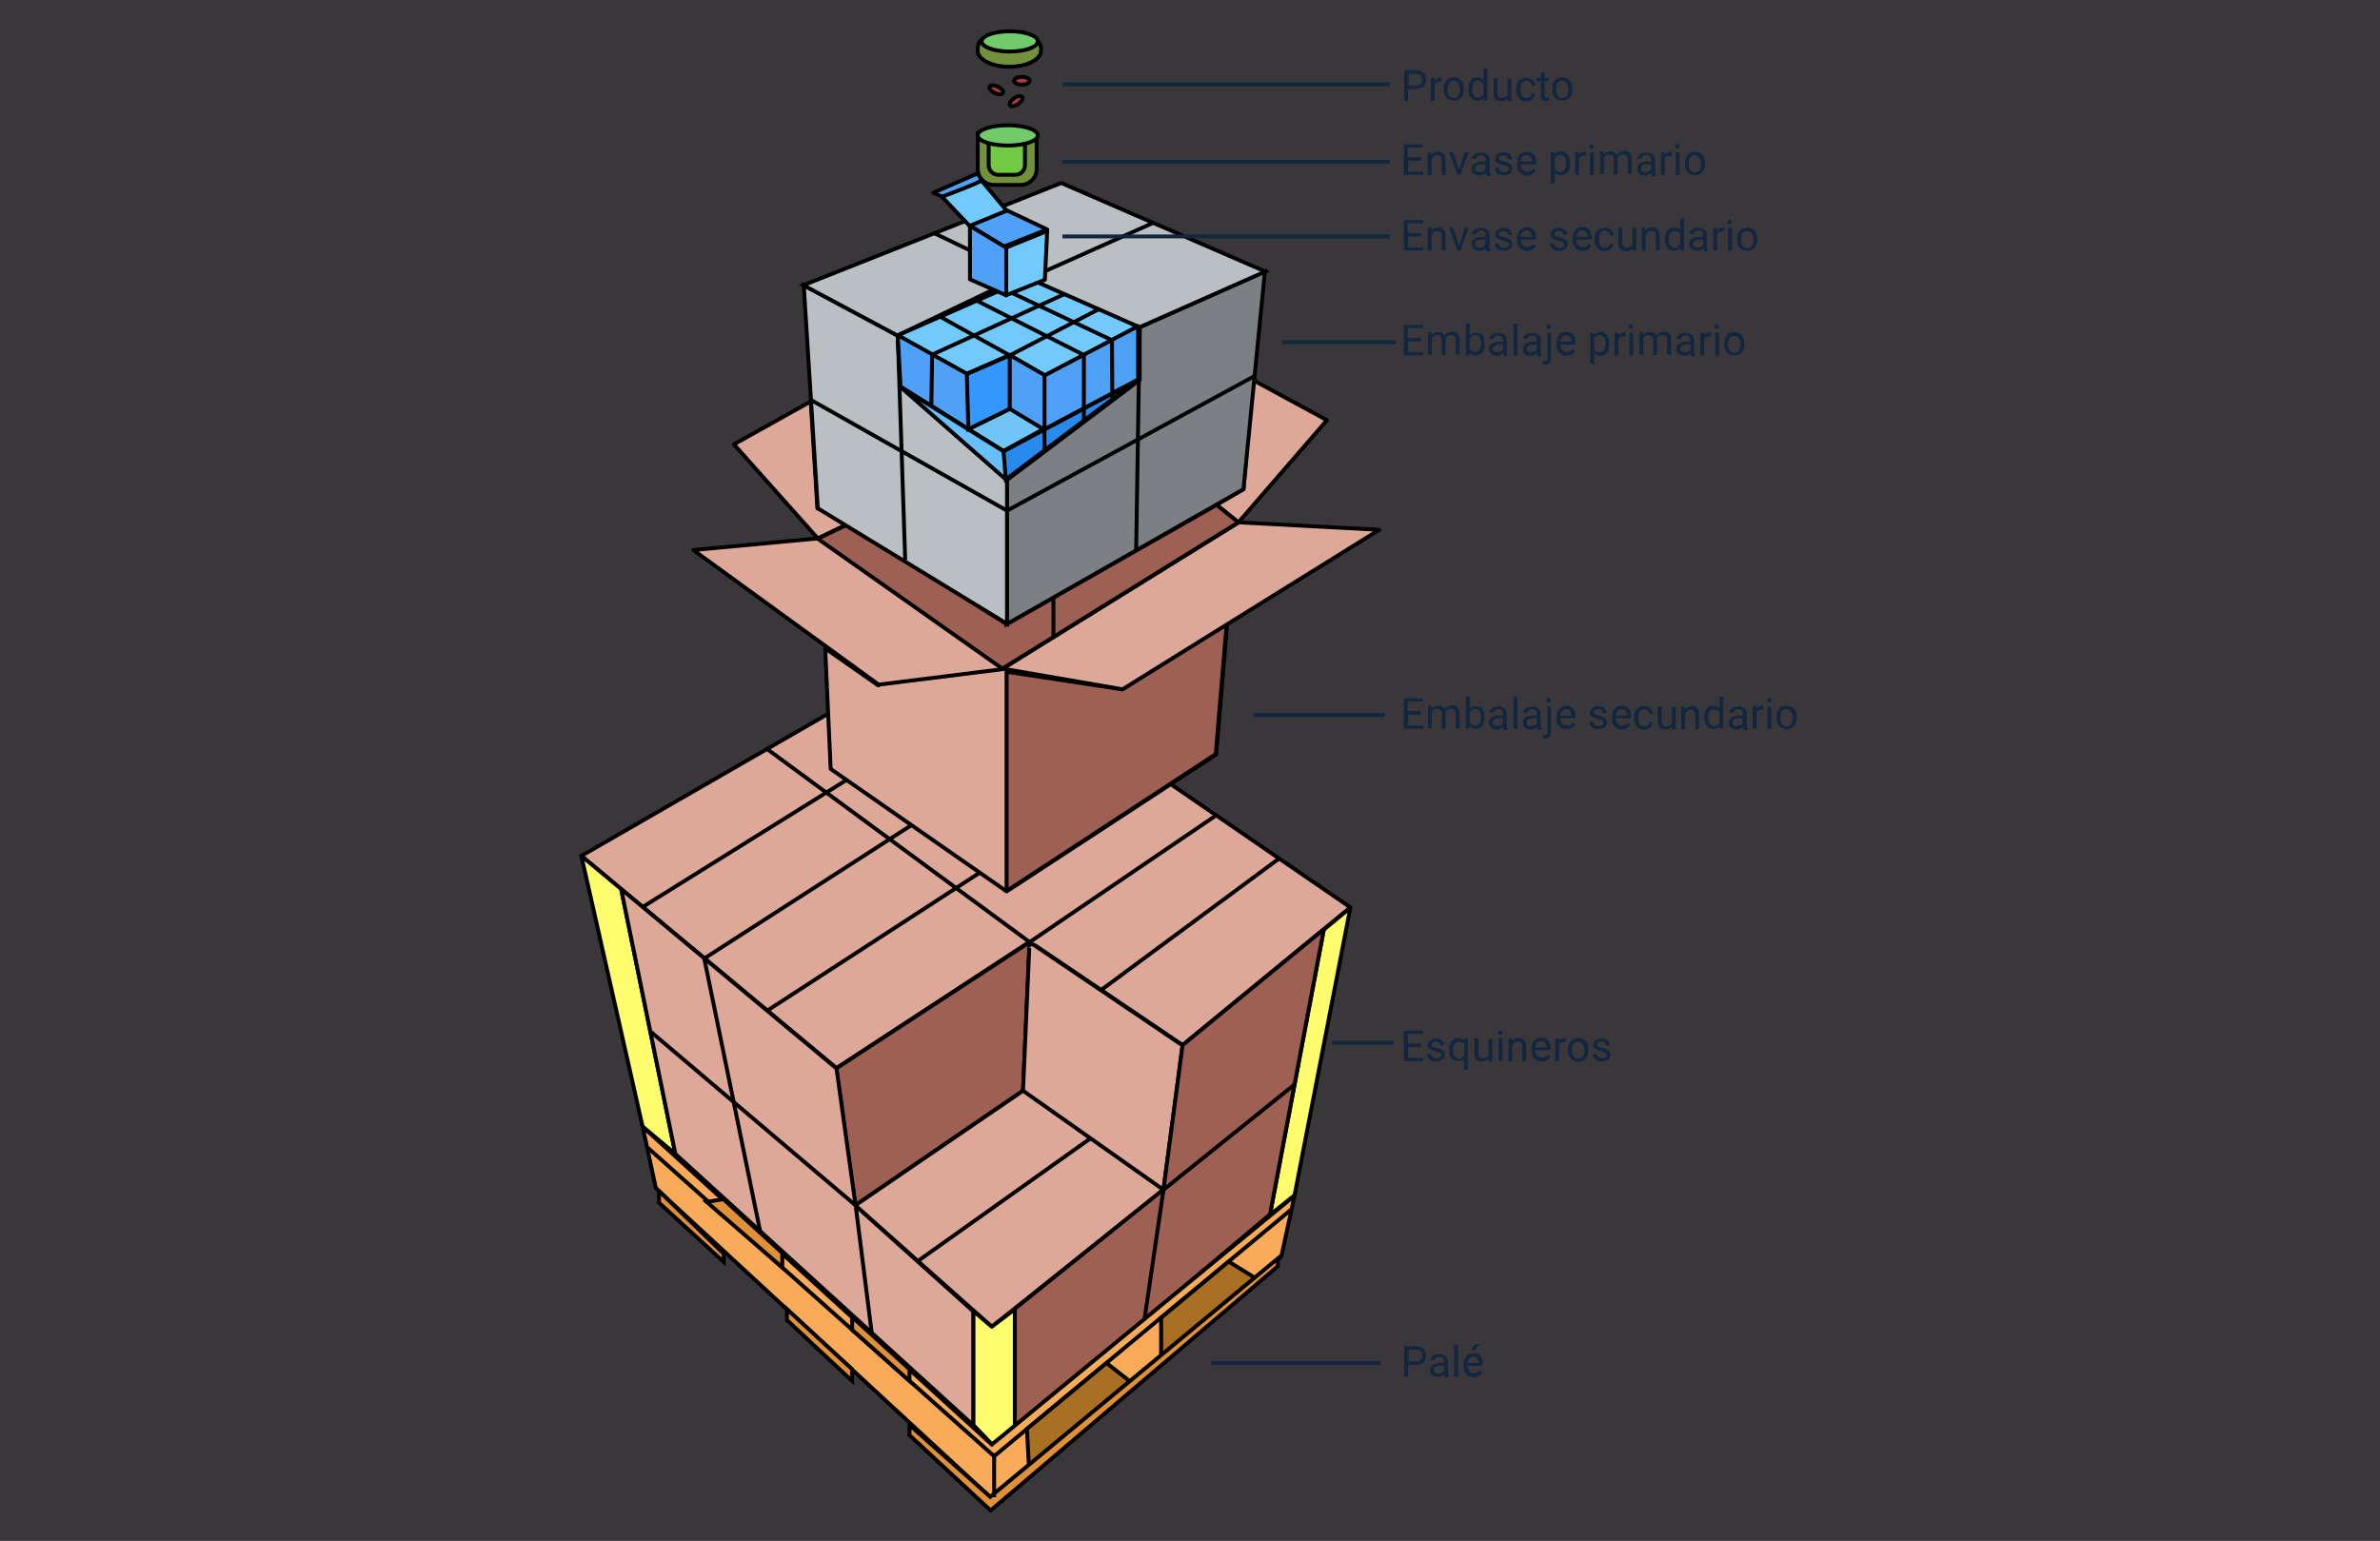 <?xml version="1.0" encoding="utf-8"?>
<!-- Generator: Adobe Illustrator 25.2.3, SVG Export Plug-In . SVG Version: 6.00 Build 0)  -->
<svg version="1.1" id="Capa_1" xmlns="http://www.w3.org/2000/svg" xmlns:xlink="http://www.w3.org/1999/xlink" x="0px" y="0px"
	 viewBox="0 0 610 395" style="enable-background:new 0 0 610 395;" xml:space="preserve">
<rect x="0" y="0" width="610" height="395" fill="#333333" stroke="none"/>
<style type="text/css">
	.st0{opacity:4.300000e-02;fill:#DC9CE8;enable-background:new    ;}
	.st1{fill:#DEA898;stroke:#000000;stroke-linejoin:round;}
	.st2{fill:#9D6053;stroke:#000000;stroke-linejoin:round;}
	.st3{fill:none;stroke:#000000;stroke-linejoin:round;}
	.st4{fill:#FFFD6E;stroke:#000000;stroke-linejoin:round;}
	.st5{fill:#F9AB59;stroke:#000000;stroke-miterlimit:10;}
	.st6{fill:none;}
	.st7{fill:#A97023;stroke:#000000;stroke-miterlimit:10;}
	.st8{fill:#E09037;stroke:#000000;stroke-miterlimit:10;}
	.st9{fill:none;stroke:#000000;stroke-miterlimit:10;}
	.st10{fill:#7C7F84;stroke:#000000;stroke-miterlimit:10;}
	.st11{fill:#BABFC3;stroke:#000000;stroke-miterlimit:10;}
	.st12{fill:#72913C;stroke:#000000;stroke-linejoin:round;}
	.st13{fill:#72CAFC;stroke:#000000;stroke-miterlimit:10;}
	.st14{fill:#72CAFC;stroke:#000000;stroke-linejoin:round;}
	.st15{fill:#4FA1F7;stroke:#000000;stroke-linejoin:round;}
	.st16{fill:#72CA6B;stroke:#000000;stroke-linejoin:round;}
	.st17{fill:#A93F3C;stroke:#000000;stroke-linejoin:round;}
	.st18{fill:#A93F3C;stroke:#000000;stroke-width:1;stroke-linejoin:round;stroke-miterlimit:3.999;}
	.st19{fill:#72CA42;stroke:#000000;stroke-linejoin:round;}
	.st20{fill:#70C4F6;stroke:#000000;stroke-miterlimit:10;}
	.st21{fill:#67C0FC;stroke:#000000;stroke-miterlimit:10;}
	.st22{fill:#288AED;stroke:#000000;stroke-miterlimit:10;}
	.st23{fill:#3497FC;stroke:#000000;stroke-miterlimit:10;}
	.st24{enable-background:new    ;}
	.st25{fill:#12263F;}
	.st26{fill:none;stroke:#12263F;stroke-miterlimit:10;}
</style>
<g id="Grupo_102753" transform="translate(-810 -11028)">
	<rect id="Rectángulo_34541" x="810" y="11028" class="st0" width="610" height="395"/>
	<g id="Grupo_102752" transform="translate(-521.798 10803.409)">
		<path id="Trazado_159179" class="st1" d="M1480.8,444l96.7-55.7l100.4,68.9l-43,35.3l-39.2-26.5l-49.5,32.4L1480.8,444z"/>
		<path id="Trazado_159180" class="st2" d="M1595.7,466.1l-1.7,38.1l-43,29.4l-4.9-35.1L1595.7,466.1z"/>
		<line id="Línea_306" class="st3" x1="1528.4" y1="416.6" x2="1595.7" y2="466.1"/>
		<line id="Línea_307" class="st3" x1="1659.6" y1="444.7" x2="1614" y2="478.4"/>
		<path id="Trazado_159181" class="st1" d="M1643.2,433.8l-47.5,32.3l39.2,26.5l-4.9,37l-44,35.1l-35-31.1l43-29.4l1.6-36.6"/>
		<line id="Línea_308" class="st3" x1="1528.4" y1="483.7" x2="1582.9" y2="448.3"/>
		<line id="Línea_309" class="st3" x1="1512.3" y1="470.3" x2="1565.9" y2="435.8"/>
		<line id="Línea_310" class="st3" x1="1496.5" y1="457.1" x2="1549.3" y2="424.2"/>
		<path id="Trazado_159182" class="st1" d="M1646.3,384.6l-2.8,33.4l-53.7,35.1l-45.1-31.4l-1.4-30.9l13.6,9.5l31.8-4.1l30.7,5.3
			L1646.3,384.6z"/>
		<path id="Trazado_159183" class="st1" d="M1540.4,362.7"/>
		<path id="Trazado_159184" class="st1" d="M1557,400.1l-47.5-34.5l32-3l48.4,33.3v57"/>
		<line id="Línea_311" class="st3" x1="1557" y1="400.1" x2="1589.8" y2="396"/>
		<path id="Trazado_159185" class="st2" d="M1589.8,453v-56.2l29.6,4.5l26.8-16.8l-2.8,33.4L1589.8,453z"/>
		<path id="Trazado_159186" class="st1" d="M1685.3,360.4l-36-1.9l-60.5,37.5l30.7,5.3L1685.3,360.4z"/>
		<path id="Trazado_159187" class="st1" d="M1652.9,322l19,10.3l-22.7,26.2l-5.6-4.5l6.9-4L1652.9,322z"/>
		<path id="Trazado_159188" class="st1" d="M1541.3,354.9l-1.7-27.4l-19.7,11l21.5,24.1l7.9-3.8L1541.3,354.9z"/>
		<path id="Trazado_159189" class="st2" d="M1549.3,358.9l-7.9,3.8l47.3,33.3l60.5-37.5l-5.6-4.5l-53.8,30.6L1549.3,358.9z"/>
		<line id="Línea_312" class="st3" x1="1601.8" y1="377.8" x2="1601.8" y2="388.3"/>
		<path id="Trazado_159190" class="st4" d="M1677.9,457.3l-14.3,73.7l-6.3,5l13.8-73.1L1677.9,457.3z"/>
		<path id="Trazado_159191" class="st2" d="M1671.1,462.8l-36.2,29.7l-4.9,37l-38.1,30.6v30.8l65.4-55L1671.1,462.8z"/>
		<path id="Trazado_159192" class="st3" d="M1663.6,502.6l-33.6,27l-4.9,33.4"/>
		<path id="Trazado_159193" class="st4" d="M1480.8,444l10.2,8.5l13.9,67.9l-8.4-7L1480.8,444z"/>
		<path id="Trazado_159194" class="st1" d="M1546.2,498.5l-55.2-46l13.9,67.9l76.4,69.6v-29.2l-30.2-27.1L1546.2,498.5z"/>
		<path id="Trazado_159195" class="st3" d="M1498.5,489l52.6,44.6l4.1,32.5"/>
		<line id="Línea_313" class="st3" x1="1512.3" y1="470.3" x2="1526.6" y2="540.1"/>
		<line id="Línea_314" class="st3" x1="1594" y1="504.2" x2="1630" y2="529.6"/>
		<line id="Línea_315" class="st3" x1="1567" y1="547.9" x2="1611.3" y2="516.4"/>
		<path id="Trazado_159196" class="st4" d="M1581.3,589.9l4.7,4.9l5.9-3.8v-30.8l-5.9,4.5l-4.7-4L1581.3,589.9z"/>
		<path id="Trazado_159197" class="st5" d="M1496.5,513.4l3.4,15.8l85.7,79.2l74.6-61.7l3.4-15.6l-77.6,63.8L1496.5,513.4z"/>
		<path id="Trazado_159198" class="st3" d="M1497.7,518.7l88.9,79.2l8.4-7l67.8-56.3"/>
		<line id="Línea_316" class="st6" x1="1586.6" y1="597.9" x2="1586.6" y2="607.4"/>
		<path id="Trazado_159199" class="st7" d="M1595.5,600.2l-0.5-9.3l20.4-16.9l6,4.7L1595.5,600.2z"/>
		<path id="Trazado_159200" class="st7" d="M1629.4,562.4v9.7l24.1-19.9l-6.8-4.2L1629.4,562.4z"/>
		<path id="Trazado_159201" class="st8" d="M1564.9,578.6v-3l-14.7-13.4v3.3L1564.9,578.6z"/>
		<path id="Trazado_159202" class="st8" d="M1532.3,549.5v-3.7l-15.1-13.8l-4.3,0.7L1532.3,549.5z"/>
		<path id="Trazado_159203" class="st8" d="M1500.7,529.9v3l16.6,15.2v-2.1L1500.7,529.9z"/>
		<path id="Trazado_159204" class="st8" d="M1533.5,560.2v2.8l16.7,15.6v-3L1533.5,560.2z"/>
		<path id="Trazado_159205" class="st8" d="M1564.9,589.9v2.6l20.8,19.3l73.6-62.6v-2l-73.7,61.1L1564.9,589.9z"/>
		<line id="Línea_317" class="st9" x1="1586.6" y1="597.1" x2="1586.6" y2="608.4"/>
		<path id="Trazado_159206" class="st10" d="M1623.9,308.5V322l-34.1,25.7v36.9l60.7-34.6l5.5-55.8L1623.9,308.5z"/>
		<path id="Trazado_159207" class="st11" d="M1537.8,297.7l24.1,12.9l0.7,13.1l27.3,23.9v36.9l-48.5-29.6L1537.8,297.7z"/>
		<path id="Trazado_159208" class="st11" d="M1656.1,294.2l-52.3-22.7l-66.1,26.2l24.1,12.9l23.4-11.2l10-3.5l28.6,12.6
			L1656.1,294.2z"/>
		<path id="Trazado_159209" class="st3" d="M1539.6,327.1l50.3,28.4l63.6-34.6"/>
		<line id="Línea_318" class="st3" x1="1623.9" y1="308.5" x2="1623" y2="365.7"/>
		<line id="Línea_319" class="st3" x1="1561.9" y1="310.6" x2="1563.8" y2="368.1"/>
		<line id="Línea_320" class="st3" x1="1571.3" y1="284.4" x2="1595.4" y2="296"/>
		<line id="Línea_321" class="st3" x1="1627.4" y1="281.7" x2="1595.4" y2="296"/>
		<path id="Trazado_159210" class="st12" d="M1582.4,237.8c-0.3-4.6,3.6-3.9,8.1-3.9s8.5,0,8.1,3.9c-0.2,2.1-3.6,3.9-8.1,3.9
			S1582.6,239.9,1582.4,237.8z"/>
		<path id="Trazado_159211" class="st13" d="M1623.4,308.3l-28.1-12.4l-33.5,14.7l17.7,9.9l11-4.8l9,5.2L1623.4,308.3z"/>
		<path id="Trazado_159212" class="st14" d="M1600.2,283.8l-10.6,4.3v12.2l10-4L1600.2,283.8z"/>
		<path id="Trazado_159213" class="st15" d="M1589.8,278.5l-9.5,3.9l8.8,5.4l11.1-4.4L1589.8,278.5z"/>
		<path id="Trazado_159214" class="st15" d="M1580.4,296.2l9.3,4.1v-12.2l-9.3-5.6V296.2z"/>
		<path id="Trazado_159215" class="st14" d="M1583.3,270.8l-10.1,4.2l7.1,7.5l9.5-3.9L1583.3,270.8z"/>
		<path id="Trazado_159216" class="st15" d="M1582.5,269l-11.5,5l2.3,1c0,0,10.2-3.8,10.1-4.2c-0.3-0.6-0.7-1.2-1.1-1.8"/>
		<ellipse id="Elipse_5042" class="st16" cx="1590.6" cy="235.2" rx="7.2" ry="2.6"/>
		<ellipse id="Elipse_5043" class="st17" cx="1593.7" cy="245.3" rx="2" ry="1"/>
		
			<ellipse id="Elipse_5044" transform="matrix(0.829 -0.559 0.559 0.829 132.147 933.079)" class="st18" cx="1592.4" cy="250.4" rx="1.9" ry="0.9"/>
		
			<ellipse id="Elipse_5045" transform="matrix(0.422 -0.907 0.907 0.422 692.756 1582.051)" class="st17" cx="1586.6" cy="247.9" rx="0.9" ry="1.9"/>
		<path id="Trazado_159217" class="st12" d="M1582.4,258.6v9.3c0,2.2,1.8,4.1,4.1,4.1l0,0h6.9c2.2,0,4.1-1.8,4.1-4.1l0,0v-9.3
			H1582.4z"/>
		<path id="Trazado_159218" class="st19" d="M1585.2,261.1v5.8c0,1.4,1.1,2.5,2.5,2.5h4.3c1.4,0,2.5-1.1,2.5-2.5v-5.8H1585.2z"/>
		<ellipse id="Elipse_5046" class="st16" cx="1590.1" cy="259.3" rx="7.7" ry="2.6"/>
		<path id="Trazado_159219" class="st15" d="M1562.6,323.7l26.4,16.5l34.5-18.3v-13.7l-23.9,12.6l-9-5.2l-11,4.8l-17.7-9.9
			L1562.6,323.7z"/>
		<path id="Trazado_159220" class="st20" d="M1580,334.6l10.6-5.2l8.6,5.2l-10.2,5.6L1580,334.6z"/>
		<path id="Trazado_159221" class="st21" d="M1623.4,322l-33.8,25.5l-27-23.7l26.4,16.5L1623.4,322z"/>
		<path id="Trazado_159222" class="st22" d="M1589,340.3l0.6,7.2l33.8-25.5L1589,340.3z"/>
		<line id="Línea_322" class="st9" x1="1599.5" y1="320.6" x2="1599.5" y2="340.2"/>
		<line id="Línea_323" class="st9" x1="1609.6" y1="315.4" x2="1609.6" y2="332.4"/>
		<line id="Línea_324" class="st9" x1="1616.8" y1="311.8" x2="1616.9" y2="327.3"/>
		<line id="Línea_325" class="st9" x1="1570.7" y1="315.5" x2="1570.5" y2="328.7"/>
		<line id="Línea_326" class="st9" x1="1572.8" y1="305.8" x2="1590.6" y2="315.7"/>
		<line id="Línea_327" class="st9" x1="1582.2" y1="301.7" x2="1609.6" y2="315.6"/>
		<line id="Línea_328" class="st9" x1="1591.2" y1="299.7" x2="1616.8" y2="311.8"/>
		<line id="Línea_329" class="st9" x1="1613.7" y1="303.7" x2="1590.6" y2="315.7"/>
		<line id="Línea_330" class="st9" x1="1604.8" y1="299.9" x2="1570.7" y2="315.5"/>
		<path id="Trazado_159223" class="st23" d="M1590.6,329.4l0-13.7l-11,4.8l0.4,14.1L1590.6,329.4z"/>
		<g class="st24">
			<path class="st25" d="M1692.7,247.3v3.1h-1v-7.8h2.9c0.9,0,1.5,0.2,2,0.7c0.5,0.4,0.7,1,0.7,1.7c0,0.8-0.2,1.3-0.7,1.8
				s-1.2,0.6-2,0.6H1692.7z M1692.7,246.5h1.9c0.6,0,1-0.1,1.3-0.4c0.3-0.3,0.4-0.6,0.4-1.1c0-0.5-0.1-0.8-0.4-1.1
				c-0.3-0.3-0.7-0.4-1.2-0.4h-1.9V246.5z"/>
			<path class="st25" d="M1701.3,245.5c-0.2,0-0.3,0-0.5,0c-0.7,0-1.1,0.3-1.3,0.8v4.1h-1v-5.8h1l0,0.7c0.3-0.5,0.8-0.8,1.4-0.8
				c0.2,0,0.3,0,0.4,0.1V245.5z"/>
			<path class="st25" d="M1701.8,247.4c0-0.6,0.1-1.1,0.3-1.5c0.2-0.5,0.5-0.8,0.9-1.1c0.4-0.2,0.9-0.4,1.4-0.4
				c0.8,0,1.4,0.3,1.9,0.8c0.5,0.5,0.7,1.3,0.7,2.2v0.1c0,0.6-0.1,1.1-0.3,1.5c-0.2,0.4-0.5,0.8-0.9,1c-0.4,0.3-0.9,0.4-1.4,0.4
				c-0.8,0-1.4-0.3-1.9-0.8C1702.1,249.1,1701.8,248.4,1701.8,247.4L1701.8,247.4z M1702.8,247.5c0,0.6,0.1,1.2,0.4,1.6
				s0.7,0.6,1.2,0.6c0.5,0,0.9-0.2,1.2-0.6c0.3-0.4,0.4-1,0.4-1.7c0-0.6-0.2-1.2-0.5-1.5s-0.7-0.6-1.2-0.6c-0.5,0-0.9,0.2-1.2,0.6
				C1703,246.2,1702.8,246.8,1702.8,247.5z"/>
			<path class="st25" d="M1708.1,247.4c0-0.9,0.2-1.6,0.6-2.2c0.4-0.5,1-0.8,1.7-0.8c0.7,0,1.2,0.2,1.6,0.7v-3h1v8.2h-0.9l0-0.6
				c-0.4,0.5-1,0.7-1.7,0.7c-0.7,0-1.2-0.3-1.6-0.8C1708.3,249.1,1708.1,248.4,1708.1,247.4L1708.1,247.4z M1709.1,247.5
				c0,0.7,0.1,1.2,0.4,1.5c0.3,0.4,0.6,0.6,1.1,0.6c0.6,0,1.1-0.3,1.4-0.8v-2.7c-0.3-0.5-0.8-0.8-1.4-0.8c-0.5,0-0.9,0.2-1.1,0.6
				C1709.3,246.2,1709.1,246.8,1709.1,247.5z"/>
			<path class="st25" d="M1718.2,249.8c-0.4,0.5-1,0.7-1.7,0.7c-0.6,0-1.1-0.2-1.4-0.5c-0.3-0.4-0.5-0.9-0.5-1.6v-3.8h1v3.8
				c0,0.9,0.4,1.3,1.1,1.3c0.8,0,1.3-0.3,1.5-0.8v-4.2h1v5.8h-0.9L1718.2,249.8z"/>
			<path class="st25" d="M1723,249.7c0.4,0,0.7-0.1,0.9-0.3c0.3-0.2,0.4-0.5,0.4-0.8h0.9c0,0.3-0.1,0.7-0.3,1
				c-0.2,0.3-0.5,0.5-0.8,0.7s-0.7,0.3-1.1,0.3c-0.8,0-1.4-0.3-1.9-0.8c-0.5-0.5-0.7-1.3-0.7-2.2v-0.2c0-0.6,0.1-1.1,0.3-1.5
				c0.2-0.4,0.5-0.8,0.9-1s0.8-0.4,1.4-0.4c0.7,0,1.2,0.2,1.6,0.6c0.4,0.4,0.7,0.9,0.7,1.5h-0.9c0-0.4-0.2-0.7-0.4-0.9
				c-0.3-0.2-0.6-0.4-0.9-0.4c-0.5,0-0.9,0.2-1.2,0.5s-0.4,0.9-0.4,1.6v0.2c0,0.7,0.1,1.2,0.4,1.5
				C1722.1,249.5,1722.4,249.7,1723,249.7z"/>
			<path class="st25" d="M1727.7,243.2v1.4h1.1v0.8h-1.1v3.6c0,0.2,0,0.4,0.1,0.5c0.1,0.1,0.3,0.2,0.5,0.2c0.1,0,0.3,0,0.5-0.1v0.8
				c-0.3,0.1-0.5,0.1-0.8,0.1c-0.4,0-0.8-0.1-1-0.4c-0.2-0.3-0.3-0.7-0.3-1.1v-3.6h-1.1v-0.8h1.1v-1.4H1727.7z"/>
			<path class="st25" d="M1729.6,247.4c0-0.6,0.1-1.1,0.3-1.5c0.2-0.5,0.5-0.8,0.9-1.1c0.4-0.2,0.9-0.4,1.4-0.4
				c0.8,0,1.4,0.3,1.9,0.8c0.5,0.5,0.7,1.3,0.7,2.2v0.1c0,0.6-0.1,1.1-0.3,1.5s-0.5,0.8-0.9,1c-0.4,0.3-0.9,0.4-1.4,0.4
				c-0.8,0-1.4-0.3-1.9-0.8C1729.9,249.1,1729.6,248.4,1729.6,247.4L1729.6,247.4z M1730.6,247.5c0,0.6,0.1,1.2,0.4,1.6
				c0.3,0.4,0.7,0.6,1.2,0.6c0.5,0,0.9-0.2,1.2-0.6c0.3-0.4,0.4-1,0.4-1.7c0-0.6-0.2-1.2-0.5-1.5c-0.3-0.4-0.7-0.6-1.2-0.6
				c-0.5,0-0.9,0.2-1.2,0.6C1730.8,246.2,1730.6,246.8,1730.6,247.5z"/>
		</g>
		<g class="st24">
			<path class="st25" d="M1696.1,265.8h-3.4v2.8h3.9v0.8h-5v-7.8h4.9v0.8h-3.9v2.5h3.4V265.8z"/>
			<path class="st25" d="M1698.7,263.6l0,0.7c0.4-0.6,1-0.8,1.7-0.8c1.2,0,1.8,0.7,1.9,2.1v3.8h-1v-3.8c0-0.4-0.1-0.7-0.3-0.9
				c-0.2-0.2-0.5-0.3-0.9-0.3c-0.3,0-0.6,0.1-0.8,0.3c-0.2,0.2-0.4,0.4-0.6,0.7v4.1h-1v-5.8H1698.7z"/>
			<path class="st25" d="M1705.8,268.1l1.4-4.5h1l-2.1,5.8h-0.8l-2.1-5.8h1L1705.8,268.1z"/>
			<path class="st25" d="M1712.7,269.5c-0.1-0.1-0.1-0.3-0.1-0.6c-0.5,0.5-1,0.7-1.7,0.7c-0.6,0-1-0.2-1.4-0.5
				c-0.4-0.3-0.5-0.7-0.5-1.2c0-0.6,0.2-1.1,0.7-1.4c0.5-0.3,1.1-0.5,1.9-0.5h1v-0.5c0-0.3-0.1-0.6-0.3-0.8
				c-0.2-0.2-0.5-0.3-0.9-0.3c-0.4,0-0.7,0.1-0.9,0.3c-0.2,0.2-0.4,0.4-0.4,0.6h-1c0-0.3,0.1-0.6,0.3-0.8s0.5-0.5,0.8-0.6
				s0.7-0.2,1.2-0.2c0.7,0,1.2,0.2,1.6,0.5c0.4,0.3,0.6,0.8,0.6,1.4v2.7c0,0.5,0.1,1,0.2,1.3v0.1H1712.7z M1711,268.7
				c0.3,0,0.6-0.1,0.9-0.2s0.5-0.4,0.6-0.6v-1.2h-0.8c-1.2,0-1.8,0.4-1.8,1.1c0,0.3,0.1,0.6,0.3,0.7
				C1710.5,268.6,1710.7,268.7,1711,268.7z"/>
			<path class="st25" d="M1718.5,267.9c0-0.3-0.1-0.5-0.3-0.6c-0.2-0.1-0.6-0.3-1.1-0.4s-0.9-0.2-1.2-0.4c-0.3-0.2-0.5-0.3-0.7-0.5
				c-0.1-0.2-0.2-0.5-0.2-0.7c0-0.5,0.2-0.9,0.6-1.2c0.4-0.3,0.9-0.5,1.5-0.5c0.7,0,1.2,0.2,1.6,0.5c0.4,0.3,0.6,0.8,0.6,1.3h-1
				c0-0.3-0.1-0.5-0.3-0.7c-0.2-0.2-0.5-0.3-0.9-0.3c-0.4,0-0.6,0.1-0.8,0.2s-0.3,0.4-0.3,0.6c0,0.2,0.1,0.4,0.3,0.5
				c0.2,0.1,0.5,0.2,1,0.3c0.5,0.1,0.9,0.2,1.2,0.4c0.3,0.2,0.5,0.3,0.7,0.6c0.1,0.2,0.2,0.5,0.2,0.8c0,0.5-0.2,0.9-0.6,1.2
				c-0.4,0.3-1,0.5-1.6,0.5c-0.5,0-0.9-0.1-1.2-0.2c-0.4-0.2-0.6-0.4-0.8-0.7c-0.2-0.3-0.3-0.6-0.3-1h1c0,0.3,0.2,0.6,0.4,0.8
				s0.6,0.3,1,0.3c0.4,0,0.7-0.1,0.9-0.2S1718.5,268.2,1718.5,267.9z"/>
			<path class="st25" d="M1723.2,269.6c-0.8,0-1.4-0.3-1.9-0.8s-0.7-1.2-0.7-2.1v-0.2c0-0.6,0.1-1.1,0.3-1.5
				c0.2-0.5,0.5-0.8,0.9-1.1s0.8-0.4,1.3-0.4c0.8,0,1.3,0.2,1.8,0.7c0.4,0.5,0.6,1.2,0.6,2.1v0.4h-3.9c0,0.6,0.2,1,0.5,1.4
				c0.3,0.4,0.7,0.5,1.2,0.5c0.4,0,0.6-0.1,0.9-0.2c0.2-0.1,0.5-0.3,0.6-0.6l0.6,0.5C1724.9,269.2,1724.1,269.6,1723.2,269.6z
				 M1723,264.4c-0.4,0-0.7,0.1-1,0.4c-0.3,0.3-0.4,0.7-0.5,1.2h2.9v-0.1c0-0.5-0.2-0.9-0.4-1.2
				C1723.8,264.5,1723.5,264.4,1723,264.4z"/>
			<path class="st25" d="M1734.2,266.6c0,0.9-0.2,1.6-0.6,2.1c-0.4,0.5-1,0.8-1.6,0.8c-0.7,0-1.3-0.2-1.7-0.7v2.8h-1v-8h0.9l0,0.6
				c0.4-0.5,1-0.8,1.7-0.8c0.7,0,1.3,0.3,1.7,0.8C1734,264.8,1734.2,265.6,1734.2,266.6L1734.2,266.6z M1733.2,266.5
				c0-0.7-0.1-1.2-0.4-1.6c-0.3-0.4-0.7-0.6-1.1-0.6c-0.6,0-1.1,0.3-1.4,0.8v2.8c0.3,0.5,0.8,0.8,1.4,0.8c0.5,0,0.9-0.2,1.1-0.6
				S1733.2,267.2,1733.2,266.5z"/>
			<path class="st25" d="M1738.3,264.5c-0.2,0-0.3,0-0.5,0c-0.7,0-1.1,0.3-1.3,0.8v4.1h-1v-5.8h1l0,0.7c0.3-0.5,0.8-0.8,1.4-0.8
				c0.2,0,0.3,0,0.4,0.1V264.5z"/>
			<path class="st25" d="M1739.2,262.1c0-0.2,0-0.3,0.1-0.4c0.1-0.1,0.2-0.2,0.4-0.2s0.3,0.1,0.4,0.2c0.1,0.1,0.2,0.2,0.2,0.4
				c0,0.2,0,0.3-0.2,0.4c-0.1,0.1-0.2,0.2-0.4,0.2s-0.3-0.1-0.4-0.2S1739.2,262.3,1739.2,262.1z M1740.3,269.5h-1v-5.8h1V269.5z"/>
			<path class="st25" d="M1742.8,263.6l0,0.6c0.4-0.5,1-0.8,1.7-0.8c0.8,0,1.4,0.3,1.7,0.9c0.2-0.3,0.4-0.5,0.8-0.7s0.7-0.3,1.1-0.3
				c1.3,0,1.9,0.7,1.9,2v3.9h-1v-3.8c0-0.4-0.1-0.7-0.3-0.9c-0.2-0.2-0.5-0.3-1-0.3c-0.4,0-0.7,0.1-0.9,0.3
				c-0.2,0.2-0.4,0.5-0.4,0.9v3.9h-1v-3.8c0-0.8-0.4-1.3-1.2-1.3c-0.7,0-1.1,0.3-1.3,0.8v4.2h-1v-5.8H1742.8z"/>
			<path class="st25" d="M1755.1,269.5c-0.1-0.1-0.1-0.3-0.1-0.6c-0.5,0.5-1,0.7-1.7,0.7c-0.6,0-1-0.2-1.4-0.5
				c-0.4-0.3-0.5-0.7-0.5-1.2c0-0.6,0.2-1.1,0.7-1.4c0.5-0.3,1.1-0.5,1.9-0.5h1v-0.5c0-0.3-0.1-0.6-0.3-0.8
				c-0.2-0.2-0.5-0.3-0.9-0.3c-0.4,0-0.7,0.1-0.9,0.3c-0.2,0.2-0.4,0.4-0.4,0.6h-1c0-0.3,0.1-0.6,0.3-0.8s0.5-0.5,0.8-0.6
				s0.7-0.2,1.2-0.2c0.7,0,1.2,0.2,1.6,0.5c0.4,0.3,0.6,0.8,0.6,1.4v2.7c0,0.5,0.1,1,0.2,1.3v0.1H1755.1z M1753.5,268.7
				c0.3,0,0.6-0.1,0.9-0.2s0.5-0.4,0.6-0.6v-1.2h-0.8c-1.2,0-1.8,0.4-1.8,1.1c0,0.3,0.1,0.6,0.3,0.7
				C1752.9,268.6,1753.1,268.7,1753.5,268.7z"/>
			<path class="st25" d="M1760.3,264.5c-0.2,0-0.3,0-0.5,0c-0.7,0-1.1,0.3-1.3,0.8v4.1h-1v-5.8h1l0,0.7c0.3-0.5,0.8-0.8,1.4-0.8
				c0.2,0,0.3,0,0.4,0.1V264.5z"/>
			<path class="st25" d="M1761.2,262.1c0-0.2,0-0.3,0.1-0.4c0.1-0.1,0.2-0.2,0.4-0.2s0.3,0.1,0.4,0.2c0.1,0.1,0.2,0.2,0.2,0.4
				c0,0.2-0.1,0.3-0.2,0.4c-0.1,0.1-0.2,0.2-0.4,0.2s-0.3-0.1-0.4-0.2C1761.3,262.4,1761.2,262.3,1761.2,262.1z M1762.3,269.5h-1
				v-5.8h1V269.5z"/>
			<path class="st25" d="M1763.6,266.5c0-0.6,0.1-1.1,0.3-1.5c0.2-0.5,0.5-0.8,0.9-1.1c0.4-0.2,0.9-0.4,1.4-0.4
				c0.8,0,1.4,0.3,1.9,0.8c0.5,0.5,0.7,1.3,0.7,2.2v0.1c0,0.6-0.1,1.1-0.3,1.5c-0.2,0.4-0.5,0.8-0.9,1c-0.4,0.3-0.9,0.4-1.4,0.4
				c-0.8,0-1.4-0.3-1.9-0.8C1763.9,268.2,1763.6,267.5,1763.6,266.5L1763.6,266.5z M1764.6,266.6c0,0.6,0.1,1.2,0.4,1.6
				s0.7,0.6,1.2,0.6c0.5,0,0.9-0.2,1.2-0.6c0.3-0.4,0.4-1,0.4-1.7c0-0.6-0.2-1.2-0.5-1.5s-0.7-0.6-1.2-0.6c-0.5,0-0.9,0.2-1.2,0.6
				C1764.8,265.3,1764.6,265.9,1764.6,266.6z"/>
		</g>
		<g class="st24">
			<path class="st25" d="M1696.1,285.2h-3.4v2.8h3.9v0.8h-5V281h4.9v0.8h-3.9v2.5h3.4V285.2z"/>
			<path class="st25" d="M1698.7,283l0,0.7c0.4-0.6,1-0.8,1.7-0.8c1.2,0,1.8,0.7,1.9,2.1v3.8h-1V285c0-0.4-0.1-0.7-0.3-0.9
				c-0.2-0.2-0.5-0.3-0.9-0.3c-0.3,0-0.6,0.1-0.8,0.3c-0.2,0.2-0.4,0.4-0.6,0.7v4.1h-1V283H1698.7z"/>
			<path class="st25" d="M1705.8,287.5l1.4-4.5h1l-2.1,5.8h-0.8l-2.1-5.8h1L1705.8,287.5z"/>
			<path class="st25" d="M1712.7,288.8c-0.1-0.1-0.1-0.3-0.1-0.6c-0.5,0.5-1,0.7-1.7,0.7c-0.6,0-1-0.2-1.4-0.5
				c-0.4-0.3-0.5-0.7-0.5-1.2c0-0.6,0.2-1.1,0.7-1.4c0.5-0.3,1.1-0.5,1.9-0.5h1v-0.5c0-0.3-0.1-0.6-0.3-0.8
				c-0.2-0.2-0.5-0.3-0.9-0.3c-0.4,0-0.7,0.1-0.9,0.3c-0.2,0.2-0.4,0.4-0.4,0.6h-1c0-0.3,0.1-0.6,0.3-0.8s0.5-0.5,0.8-0.6
				s0.7-0.2,1.2-0.2c0.7,0,1.2,0.2,1.6,0.5c0.4,0.3,0.6,0.8,0.6,1.4v2.7c0,0.5,0.1,1,0.2,1.3v0.1H1712.7z M1711,288.1
				c0.3,0,0.6-0.1,0.9-0.2s0.5-0.4,0.6-0.6V286h-0.8c-1.2,0-1.8,0.4-1.8,1.1c0,0.3,0.1,0.6,0.3,0.7
				C1710.4,288,1710.7,288.1,1711,288.1z"/>
			<path class="st25" d="M1718.5,287.3c0-0.3-0.1-0.5-0.3-0.6c-0.2-0.1-0.6-0.3-1.1-0.4s-0.9-0.2-1.2-0.4c-0.3-0.2-0.5-0.3-0.7-0.5
				c-0.1-0.2-0.2-0.5-0.2-0.7c0-0.5,0.2-0.9,0.6-1.2c0.4-0.3,0.9-0.5,1.5-0.5c0.7,0,1.2,0.2,1.6,0.5c0.4,0.3,0.6,0.8,0.6,1.3h-1
				c0-0.3-0.1-0.5-0.3-0.7c-0.2-0.2-0.5-0.3-0.9-0.3c-0.4,0-0.6,0.1-0.8,0.2s-0.3,0.4-0.3,0.6c0,0.2,0.1,0.4,0.3,0.5
				c0.2,0.1,0.5,0.2,1,0.3c0.5,0.1,0.9,0.2,1.2,0.4c0.3,0.2,0.5,0.3,0.7,0.6c0.1,0.2,0.2,0.5,0.2,0.8c0,0.5-0.2,0.9-0.6,1.2
				c-0.4,0.3-1,0.5-1.6,0.5c-0.5,0-0.9-0.1-1.2-0.2c-0.4-0.2-0.6-0.4-0.8-0.7c-0.2-0.3-0.3-0.6-0.3-1h1c0,0.3,0.2,0.6,0.4,0.8
				s0.6,0.3,1,0.3c0.4,0,0.7-0.1,0.9-0.2S1718.5,287.6,1718.5,287.3z"/>
			<path class="st25" d="M1723.2,288.9c-0.8,0-1.4-0.3-1.9-0.8s-0.7-1.2-0.7-2.1v-0.2c0-0.6,0.1-1.1,0.3-1.5
				c0.2-0.5,0.5-0.8,0.9-1.1s0.8-0.4,1.3-0.4c0.8,0,1.3,0.2,1.8,0.7c0.4,0.5,0.6,1.2,0.6,2.1v0.4h-3.9c0,0.6,0.2,1,0.5,1.4
				c0.3,0.4,0.7,0.5,1.2,0.5c0.4,0,0.6-0.1,0.9-0.2c0.2-0.1,0.5-0.3,0.6-0.6l0.6,0.5C1724.9,288.6,1724.1,288.9,1723.2,288.9z
				 M1723,283.7c-0.4,0-0.7,0.1-1,0.4c-0.3,0.3-0.4,0.7-0.5,1.2h2.9v-0.1c0-0.5-0.2-0.9-0.4-1.2
				C1723.8,283.9,1723.5,283.7,1723,283.7z"/>
			<path class="st25" d="M1732.7,287.3c0-0.3-0.1-0.5-0.3-0.6c-0.2-0.1-0.6-0.3-1.1-0.4s-0.9-0.2-1.2-0.4c-0.3-0.2-0.5-0.3-0.7-0.5
				c-0.1-0.2-0.2-0.5-0.2-0.7c0-0.5,0.2-0.9,0.6-1.2c0.4-0.3,0.9-0.5,1.5-0.5c0.7,0,1.2,0.2,1.6,0.5c0.4,0.3,0.6,0.8,0.6,1.3h-1
				c0-0.3-0.1-0.5-0.3-0.7c-0.2-0.2-0.5-0.3-0.9-0.3c-0.4,0-0.6,0.1-0.8,0.2s-0.3,0.4-0.3,0.6c0,0.2,0.1,0.4,0.3,0.5
				c0.2,0.1,0.5,0.2,1,0.3c0.5,0.1,0.9,0.2,1.2,0.4c0.3,0.2,0.5,0.3,0.7,0.6c0.1,0.2,0.2,0.5,0.2,0.8c0,0.5-0.2,0.9-0.6,1.2
				c-0.4,0.3-1,0.5-1.6,0.5c-0.5,0-0.9-0.1-1.2-0.2c-0.4-0.2-0.6-0.4-0.8-0.7c-0.2-0.3-0.3-0.6-0.3-1h1c0,0.3,0.2,0.6,0.4,0.8
				s0.6,0.3,1,0.3c0.4,0,0.7-0.1,0.9-0.2S1732.7,287.6,1732.7,287.3z"/>
			<path class="st25" d="M1737.4,288.9c-0.8,0-1.4-0.3-1.9-0.8s-0.7-1.2-0.7-2.1v-0.2c0-0.6,0.1-1.1,0.3-1.5
				c0.2-0.5,0.5-0.8,0.9-1.1s0.8-0.4,1.3-0.4c0.8,0,1.3,0.2,1.8,0.7c0.4,0.5,0.6,1.2,0.6,2.1v0.4h-3.9c0,0.6,0.2,1,0.5,1.4
				c0.3,0.4,0.7,0.5,1.2,0.5c0.4,0,0.6-0.1,0.9-0.2c0.2-0.1,0.5-0.3,0.6-0.6l0.6,0.5C1739.1,288.6,1738.4,288.9,1737.4,288.9z
				 M1737.3,283.7c-0.4,0-0.7,0.1-1,0.4c-0.3,0.3-0.4,0.7-0.5,1.2h2.9v-0.1c0-0.5-0.2-0.9-0.4-1.2
				C1738,283.9,1737.7,283.7,1737.3,283.7z"/>
			<path class="st25" d="M1743.1,288.1c0.4,0,0.7-0.1,0.9-0.3c0.3-0.2,0.4-0.5,0.4-0.8h0.9c0,0.3-0.1,0.7-0.3,1
				c-0.2,0.3-0.5,0.5-0.8,0.7c-0.4,0.2-0.7,0.3-1.1,0.3c-0.8,0-1.4-0.3-1.9-0.8c-0.5-0.5-0.7-1.3-0.7-2.2v-0.2
				c0-0.6,0.1-1.1,0.3-1.5c0.2-0.4,0.5-0.8,0.9-1c0.4-0.2,0.8-0.4,1.4-0.4c0.7,0,1.2,0.2,1.6,0.6c0.4,0.4,0.7,0.9,0.7,1.5h-0.9
				c0-0.4-0.2-0.7-0.4-0.9c-0.3-0.2-0.6-0.4-0.9-0.4c-0.5,0-0.9,0.2-1.2,0.5c-0.3,0.4-0.4,0.9-0.4,1.6v0.2c0,0.7,0.1,1.2,0.4,1.5
				C1742.2,288,1742.6,288.1,1743.1,288.1z"/>
			<path class="st25" d="M1750.2,288.3c-0.4,0.5-1,0.7-1.7,0.7c-0.6,0-1.1-0.2-1.4-0.5c-0.3-0.4-0.5-0.9-0.5-1.6V283h1v3.8
				c0,0.9,0.4,1.3,1.1,1.3c0.8,0,1.3-0.3,1.5-0.8V283h1v5.8h-0.9L1750.2,288.3z"/>
			<path class="st25" d="M1753.6,283l0,0.7c0.4-0.6,1-0.8,1.7-0.8c1.2,0,1.8,0.7,1.9,2.1v3.8h-1V285c0-0.4-0.1-0.7-0.3-0.9
				c-0.2-0.2-0.5-0.3-0.9-0.3c-0.3,0-0.6,0.1-0.8,0.3c-0.2,0.2-0.4,0.4-0.6,0.7v4.1h-1V283H1753.6z"/>
			<path class="st25" d="M1758.5,285.9c0-0.9,0.2-1.6,0.6-2.2c0.4-0.5,1-0.8,1.7-0.8c0.7,0,1.2,0.2,1.6,0.7v-3h1v8.2h-0.9l0-0.6
				c-0.4,0.5-1,0.7-1.7,0.7c-0.7,0-1.2-0.3-1.6-0.8C1758.7,287.6,1758.5,286.8,1758.5,285.9L1758.5,285.9z M1759.5,286
				c0,0.7,0.1,1.2,0.4,1.5c0.3,0.4,0.6,0.6,1.1,0.6c0.6,0,1.1-0.3,1.4-0.8v-2.7c-0.3-0.5-0.8-0.8-1.4-0.8c-0.5,0-0.9,0.2-1.1,0.6
				C1759.6,284.7,1759.5,285.3,1759.5,286z"/>
			<path class="st25" d="M1768.5,288.8c-0.1-0.1-0.1-0.3-0.1-0.6c-0.5,0.5-1,0.7-1.7,0.7c-0.6,0-1-0.2-1.4-0.5s-0.6-0.7-0.6-1.2
				c0-0.6,0.2-1.1,0.7-1.4s1.1-0.5,1.9-0.5h1v-0.5c0-0.3-0.1-0.6-0.3-0.8c-0.2-0.2-0.5-0.3-0.9-0.3c-0.4,0-0.7,0.1-0.9,0.3
				c-0.2,0.2-0.4,0.4-0.4,0.6h-1c0-0.3,0.1-0.6,0.3-0.8c0.2-0.3,0.5-0.5,0.8-0.6c0.4-0.2,0.7-0.2,1.2-0.2c0.7,0,1.2,0.2,1.6,0.5
				c0.4,0.3,0.6,0.8,0.6,1.4v2.7c0,0.5,0.1,1,0.2,1.3v0.1H1768.5z M1766.8,288.1c0.3,0,0.6-0.1,0.9-0.2s0.5-0.4,0.6-0.6V286h-0.8
				c-1.2,0-1.8,0.4-1.8,1.1c0,0.3,0.1,0.6,0.3,0.7C1766.2,288,1766.5,288.1,1766.8,288.1z"/>
			<path class="st25" d="M1773.7,283.9c-0.2,0-0.3,0-0.5,0c-0.7,0-1.1,0.3-1.3,0.8v4.1h-1V283h1l0,0.7c0.3-0.5,0.8-0.8,1.4-0.8
				c0.2,0,0.3,0,0.4,0.1V283.9z"/>
			<path class="st25" d="M1774.6,281.5c0-0.2,0-0.3,0.1-0.4c0.1-0.1,0.2-0.2,0.4-0.2s0.3,0.1,0.4,0.2c0.1,0.1,0.2,0.2,0.2,0.4
				c0,0.2,0,0.3-0.2,0.4c-0.1,0.1-0.2,0.2-0.4,0.2s-0.3-0.1-0.4-0.2S1774.6,281.6,1774.6,281.5z M1775.7,288.8h-1V283h1V288.8z"/>
			<path class="st25" d="M1777,285.9c0-0.6,0.1-1.1,0.3-1.5c0.2-0.5,0.5-0.8,0.9-1.1c0.4-0.2,0.9-0.4,1.4-0.4c0.8,0,1.4,0.3,1.9,0.8
				c0.5,0.5,0.7,1.3,0.7,2.2v0.1c0,0.6-0.1,1.1-0.3,1.5s-0.5,0.8-0.9,1c-0.4,0.3-0.9,0.4-1.4,0.4c-0.8,0-1.4-0.3-1.9-0.8
				C1777.3,287.6,1777,286.9,1777,285.9L1777,285.9z M1778,286c0,0.6,0.1,1.2,0.4,1.6c0.3,0.4,0.7,0.6,1.2,0.6
				c0.5,0,0.9-0.2,1.2-0.6c0.3-0.4,0.4-1,0.4-1.7c0-0.6-0.2-1.2-0.5-1.5c-0.3-0.4-0.7-0.6-1.2-0.6c-0.5,0-0.9,0.2-1.2,0.6
				C1778.2,284.7,1778,285.3,1778,286z"/>
		</g>
		<g class="st24">
			<path class="st25" d="M1696.1,312.1h-3.4v2.8h3.9v0.8h-5v-7.8h4.9v0.8h-3.9v2.5h3.4V312.1z"/>
			<path class="st25" d="M1698.7,309.9l0,0.6c0.4-0.5,1-0.8,1.7-0.8c0.8,0,1.4,0.3,1.7,0.9c0.2-0.3,0.4-0.5,0.8-0.7s0.7-0.3,1.1-0.3
				c1.3,0,1.9,0.7,1.9,2v3.9h-1v-3.8c0-0.4-0.1-0.7-0.3-0.9c-0.2-0.2-0.5-0.3-1-0.3c-0.4,0-0.7,0.1-0.9,0.3
				c-0.2,0.2-0.4,0.5-0.4,0.9v3.9h-1v-3.8c0-0.8-0.4-1.3-1.2-1.3c-0.7,0-1.1,0.3-1.3,0.8v4.2h-1v-5.8H1698.7z"/>
			<path class="st25" d="M1712.3,312.9c0,0.9-0.2,1.6-0.6,2.1s-1,0.8-1.6,0.8c-0.7,0-1.3-0.3-1.7-0.8l0,0.7h-0.9v-8.2h1v3.1
				c0.4-0.5,1-0.7,1.7-0.7c0.7,0,1.3,0.3,1.7,0.8C1712.1,311.1,1712.3,311.8,1712.3,312.9L1712.3,312.9z M1711.4,312.7
				c0-0.7-0.1-1.2-0.4-1.6c-0.3-0.4-0.6-0.6-1.1-0.6c-0.7,0-1.1,0.3-1.4,0.9v2.5c0.3,0.6,0.8,0.9,1.4,0.9c0.5,0,0.8-0.2,1.1-0.6
				C1711.2,314,1711.4,313.5,1711.4,312.7z"/>
			<path class="st25" d="M1717.2,315.7c-0.1-0.1-0.1-0.3-0.1-0.6c-0.5,0.5-1,0.7-1.7,0.7c-0.6,0-1-0.2-1.4-0.5s-0.6-0.7-0.6-1.2
				c0-0.6,0.2-1.1,0.7-1.4s1.1-0.5,1.9-0.5h1v-0.5c0-0.3-0.1-0.6-0.3-0.8c-0.2-0.2-0.5-0.3-0.9-0.3c-0.4,0-0.7,0.1-0.9,0.3
				c-0.2,0.2-0.4,0.4-0.4,0.6h-1c0-0.3,0.1-0.6,0.3-0.8c0.2-0.3,0.5-0.5,0.8-0.6c0.4-0.2,0.7-0.2,1.2-0.2c0.7,0,1.2,0.2,1.6,0.5
				c0.4,0.3,0.6,0.8,0.6,1.4v2.7c0,0.5,0.1,1,0.2,1.3v0.1H1717.2z M1715.5,314.9c0.3,0,0.6-0.1,0.9-0.2s0.5-0.4,0.6-0.6v-1.2h-0.8
				c-1.2,0-1.8,0.4-1.8,1.1c0,0.3,0.1,0.6,0.3,0.7C1714.9,314.9,1715.2,314.9,1715.5,314.9z"/>
			<path class="st25" d="M1720.7,315.7h-1v-8.2h1V315.7z"/>
			<path class="st25" d="M1725.8,315.7c-0.1-0.1-0.1-0.3-0.1-0.6c-0.5,0.5-1,0.7-1.7,0.7c-0.6,0-1-0.2-1.4-0.5
				c-0.4-0.3-0.5-0.7-0.5-1.2c0-0.6,0.2-1.1,0.7-1.4c0.5-0.3,1.1-0.5,1.9-0.5h1v-0.5c0-0.3-0.1-0.6-0.3-0.8
				c-0.2-0.2-0.5-0.3-0.9-0.3c-0.4,0-0.7,0.1-0.9,0.3c-0.2,0.2-0.4,0.4-0.4,0.6h-1c0-0.3,0.1-0.6,0.3-0.8s0.5-0.5,0.8-0.6
				s0.7-0.2,1.2-0.2c0.7,0,1.2,0.2,1.6,0.5c0.4,0.3,0.6,0.8,0.6,1.4v2.7c0,0.5,0.1,1,0.2,1.3v0.1H1725.8z M1724.2,314.9
				c0.3,0,0.6-0.1,0.9-0.2s0.5-0.4,0.6-0.6v-1.2h-0.8c-1.2,0-1.8,0.4-1.8,1.1c0,0.3,0.1,0.6,0.3,0.7
				C1723.6,314.9,1723.9,314.9,1724.2,314.9z"/>
			<path class="st25" d="M1729.3,309.9v6.5c0,1.1-0.5,1.7-1.5,1.7c-0.2,0-0.4,0-0.6-0.1v-0.8c0.1,0,0.3,0,0.5,0
				c0.2,0,0.4-0.1,0.5-0.2c0.1-0.1,0.2-0.3,0.2-0.6v-6.5H1729.3z M1728.2,308.3c0-0.2,0-0.3,0.1-0.4c0.1-0.1,0.2-0.2,0.4-0.2
				c0.2,0,0.3,0.1,0.4,0.2c0.1,0.1,0.2,0.2,0.2,0.4c0,0.2-0.1,0.3-0.2,0.4c-0.1,0.1-0.2,0.2-0.4,0.2s-0.3-0.1-0.4-0.2
				S1728.2,308.5,1728.2,308.3z"/>
			<path class="st25" d="M1733.3,315.8c-0.8,0-1.4-0.3-1.9-0.8s-0.7-1.2-0.7-2.1v-0.2c0-0.6,0.1-1.1,0.3-1.5
				c0.2-0.5,0.5-0.8,0.9-1.1c0.4-0.3,0.8-0.4,1.3-0.4c0.8,0,1.3,0.2,1.8,0.7c0.4,0.5,0.6,1.2,0.6,2.1v0.4h-3.9c0,0.6,0.2,1,0.5,1.4
				s0.7,0.5,1.2,0.5c0.4,0,0.6-0.1,0.9-0.2c0.2-0.1,0.5-0.3,0.6-0.6l0.6,0.5C1735,315.4,1734.2,315.8,1733.3,315.8z M1733.2,310.6
				c-0.4,0-0.7,0.1-1,0.4c-0.3,0.3-0.4,0.7-0.5,1.2h2.9v-0.1c0-0.5-0.2-0.9-0.4-1.2C1733.9,310.7,1733.6,310.6,1733.2,310.6z"/>
			<path class="st25" d="M1744.3,312.9c0,0.9-0.2,1.6-0.6,2.1c-0.4,0.5-1,0.8-1.6,0.8c-0.7,0-1.3-0.2-1.7-0.7v2.8h-1v-8h0.9l0,0.6
				c0.4-0.5,1-0.8,1.7-0.8c0.7,0,1.2,0.3,1.7,0.8C1744.1,311.1,1744.3,311.8,1744.3,312.9L1744.3,312.9z M1743.3,312.7
				c0-0.7-0.1-1.2-0.4-1.6c-0.3-0.4-0.7-0.6-1.1-0.6c-0.6,0-1.1,0.3-1.4,0.8v2.8c0.3,0.5,0.8,0.8,1.4,0.8c0.5,0,0.9-0.2,1.1-0.6
				C1743.2,314,1743.3,313.5,1743.3,312.7z"/>
			<path class="st25" d="M1748.4,310.8c-0.2,0-0.3,0-0.5,0c-0.7,0-1.1,0.3-1.3,0.8v4.1h-1v-5.8h1l0,0.7c0.3-0.5,0.8-0.8,1.4-0.8
				c0.2,0,0.3,0,0.4,0.1V310.8z"/>
			<path class="st25" d="M1749.3,308.3c0-0.2,0-0.3,0.1-0.4c0.1-0.1,0.2-0.2,0.4-0.2s0.3,0.1,0.4,0.2c0.1,0.1,0.2,0.2,0.2,0.4
				c0,0.2-0.1,0.3-0.2,0.4c-0.1,0.1-0.2,0.2-0.4,0.2s-0.3-0.1-0.4-0.2C1749.4,308.6,1749.3,308.5,1749.3,308.3z M1750.4,315.7h-1
				v-5.8h1V315.7z"/>
			<path class="st25" d="M1752.9,309.9l0,0.6c0.4-0.5,1-0.8,1.7-0.8c0.8,0,1.4,0.3,1.7,0.9c0.2-0.3,0.4-0.5,0.8-0.7
				c0.3-0.2,0.7-0.3,1.1-0.3c1.3,0,1.9,0.7,1.9,2v3.9h-1v-3.8c0-0.4-0.1-0.7-0.3-0.9c-0.2-0.2-0.5-0.3-1-0.3c-0.4,0-0.7,0.1-0.9,0.3
				c-0.2,0.2-0.4,0.5-0.4,0.9v3.9h-1v-3.8c0-0.8-0.4-1.3-1.2-1.3c-0.7,0-1.1,0.3-1.3,0.8v4.2h-1v-5.8H1752.9z"/>
			<path class="st25" d="M1765.2,315.7c-0.1-0.1-0.1-0.3-0.1-0.6c-0.5,0.5-1,0.7-1.7,0.7c-0.6,0-1-0.2-1.4-0.5s-0.6-0.7-0.6-1.2
				c0-0.6,0.2-1.1,0.7-1.4s1.1-0.5,1.9-0.5h1v-0.5c0-0.3-0.1-0.6-0.3-0.8c-0.2-0.2-0.5-0.3-0.9-0.3c-0.4,0-0.7,0.1-0.9,0.3
				c-0.2,0.2-0.4,0.4-0.4,0.6h-1c0-0.3,0.1-0.6,0.3-0.8c0.2-0.3,0.5-0.5,0.8-0.6c0.4-0.2,0.7-0.2,1.2-0.2c0.7,0,1.2,0.2,1.6,0.5
				c0.4,0.3,0.6,0.8,0.6,1.4v2.7c0,0.5,0.1,1,0.2,1.3v0.1H1765.2z M1763.6,314.9c0.3,0,0.6-0.1,0.9-0.2s0.5-0.4,0.6-0.6v-1.2h-0.8
				c-1.2,0-1.8,0.4-1.8,1.1c0,0.3,0.1,0.6,0.3,0.7C1763,314.9,1763.2,314.9,1763.6,314.9z"/>
			<path class="st25" d="M1770.4,310.8c-0.2,0-0.3,0-0.5,0c-0.7,0-1.1,0.3-1.3,0.8v4.1h-1v-5.8h1l0,0.7c0.3-0.5,0.8-0.8,1.4-0.8
				c0.2,0,0.3,0,0.4,0.1V310.8z"/>
			<path class="st25" d="M1771.3,308.3c0-0.2,0-0.3,0.1-0.4c0.1-0.1,0.2-0.2,0.4-0.2s0.3,0.1,0.4,0.2c0.1,0.1,0.2,0.2,0.2,0.4
				c0,0.2,0,0.3-0.2,0.4c-0.1,0.1-0.2,0.2-0.4,0.2s-0.3-0.1-0.4-0.2S1771.3,308.5,1771.3,308.3z M1772.4,315.7h-1v-5.8h1V315.7z"/>
			<path class="st25" d="M1773.7,312.7c0-0.6,0.1-1.1,0.3-1.5c0.2-0.5,0.5-0.8,0.9-1.1c0.4-0.2,0.9-0.4,1.4-0.4
				c0.8,0,1.4,0.3,1.9,0.8c0.5,0.5,0.7,1.3,0.7,2.2v0.1c0,0.6-0.1,1.1-0.3,1.5s-0.5,0.8-0.9,1c-0.4,0.3-0.9,0.4-1.4,0.4
				c-0.8,0-1.4-0.3-1.9-0.8C1774,314.4,1773.7,313.7,1773.7,312.7L1773.7,312.7z M1774.7,312.9c0,0.6,0.1,1.2,0.4,1.6
				c0.3,0.4,0.7,0.6,1.2,0.6c0.5,0,0.9-0.2,1.2-0.6c0.3-0.4,0.4-1,0.4-1.7c0-0.6-0.2-1.2-0.5-1.5c-0.3-0.4-0.7-0.6-1.2-0.6
				c-0.5,0-0.9,0.2-1.2,0.6C1774.9,311.6,1774.7,312.1,1774.7,312.9z"/>
		</g>
		<g class="st24">
			<path class="st25" d="M1696.1,407.8h-3.4v2.8h3.9v0.8h-5v-7.8h4.9v0.8h-3.9v2.5h3.4V407.8z"/>
			<path class="st25" d="M1698.7,405.7l0,0.6c0.4-0.5,1-0.8,1.7-0.8c0.8,0,1.4,0.3,1.7,0.9c0.2-0.3,0.4-0.5,0.8-0.7s0.7-0.3,1.1-0.3
				c1.3,0,1.9,0.7,1.9,2v3.9h-1v-3.8c0-0.4-0.1-0.7-0.3-0.9c-0.2-0.2-0.5-0.3-1-0.3c-0.4,0-0.7,0.1-0.9,0.3
				c-0.2,0.2-0.4,0.5-0.4,0.9v3.9h-1v-3.8c0-0.8-0.4-1.3-1.2-1.3c-0.7,0-1.1,0.3-1.3,0.8v4.2h-1v-5.8H1698.7z"/>
			<path class="st25" d="M1712.3,408.6c0,0.9-0.2,1.6-0.6,2.1s-1,0.8-1.6,0.8c-0.7,0-1.3-0.3-1.7-0.8l0,0.7h-0.9v-8.2h1v3.1
				c0.4-0.5,1-0.7,1.7-0.7c0.7,0,1.3,0.3,1.7,0.8C1712.1,406.9,1712.3,407.6,1712.3,408.6L1712.3,408.6z M1711.4,408.5
				c0-0.7-0.1-1.2-0.4-1.6c-0.3-0.4-0.6-0.6-1.1-0.6c-0.7,0-1.1,0.3-1.4,0.9v2.5c0.3,0.6,0.8,0.9,1.4,0.9c0.5,0,0.8-0.2,1.1-0.6
				C1711.2,409.8,1711.4,409.3,1711.4,408.5z"/>
			<path class="st25" d="M1717.2,411.5c-0.1-0.1-0.1-0.3-0.1-0.6c-0.5,0.5-1,0.7-1.7,0.7c-0.6,0-1-0.2-1.4-0.5s-0.6-0.7-0.6-1.2
				c0-0.6,0.2-1.1,0.7-1.4s1.1-0.5,1.9-0.5h1v-0.5c0-0.3-0.1-0.6-0.3-0.8c-0.2-0.2-0.5-0.3-0.9-0.3c-0.4,0-0.7,0.1-0.9,0.3
				c-0.2,0.2-0.4,0.4-0.4,0.6h-1c0-0.3,0.1-0.6,0.3-0.8c0.2-0.3,0.5-0.5,0.8-0.6c0.4-0.2,0.7-0.2,1.2-0.2c0.7,0,1.2,0.2,1.6,0.5
				c0.4,0.3,0.6,0.8,0.6,1.4v2.7c0,0.5,0.1,1,0.2,1.3v0.1H1717.2z M1715.5,410.7c0.3,0,0.6-0.1,0.9-0.2s0.5-0.4,0.6-0.6v-1.2h-0.8
				c-1.2,0-1.8,0.4-1.8,1.1c0,0.3,0.1,0.6,0.3,0.7C1714.9,410.6,1715.2,410.7,1715.5,410.7z"/>
			<path class="st25" d="M1720.7,411.5h-1v-8.2h1V411.5z"/>
			<path class="st25" d="M1725.8,411.5c-0.1-0.1-0.1-0.3-0.1-0.6c-0.5,0.5-1,0.7-1.7,0.7c-0.6,0-1-0.2-1.4-0.5
				c-0.4-0.3-0.5-0.7-0.5-1.2c0-0.6,0.2-1.1,0.7-1.4c0.5-0.3,1.1-0.5,1.9-0.5h1v-0.5c0-0.3-0.1-0.6-0.3-0.8
				c-0.2-0.2-0.5-0.3-0.9-0.3c-0.4,0-0.7,0.1-0.9,0.3c-0.2,0.2-0.4,0.4-0.4,0.6h-1c0-0.3,0.1-0.6,0.3-0.8s0.5-0.5,0.8-0.6
				s0.7-0.2,1.2-0.2c0.7,0,1.2,0.2,1.6,0.5c0.4,0.3,0.6,0.8,0.6,1.4v2.7c0,0.5,0.1,1,0.2,1.3v0.1H1725.8z M1724.2,410.7
				c0.3,0,0.6-0.1,0.9-0.2s0.5-0.4,0.6-0.6v-1.2h-0.8c-1.2,0-1.8,0.4-1.8,1.1c0,0.3,0.1,0.6,0.3,0.7
				C1723.6,410.6,1723.9,410.7,1724.2,410.7z"/>
			<path class="st25" d="M1729.3,405.7v6.5c0,1.1-0.5,1.7-1.5,1.7c-0.2,0-0.4,0-0.6-0.1v-0.8c0.1,0,0.3,0,0.5,0
				c0.2,0,0.4-0.1,0.5-0.2c0.1-0.1,0.2-0.3,0.2-0.6v-6.5H1729.3z M1728.2,404.1c0-0.2,0-0.3,0.1-0.4c0.1-0.1,0.2-0.2,0.4-0.2
				c0.2,0,0.3,0.1,0.4,0.2c0.1,0.1,0.2,0.2,0.2,0.4c0,0.2-0.1,0.3-0.2,0.4c-0.1,0.1-0.2,0.2-0.4,0.2s-0.3-0.1-0.4-0.2
				S1728.2,404.3,1728.2,404.1z"/>
			<path class="st25" d="M1733.3,411.6c-0.8,0-1.4-0.3-1.9-0.8s-0.7-1.2-0.7-2.1v-0.2c0-0.6,0.1-1.1,0.3-1.5
				c0.2-0.5,0.5-0.8,0.9-1.1c0.4-0.3,0.8-0.4,1.3-0.4c0.8,0,1.3,0.2,1.8,0.7c0.4,0.5,0.6,1.2,0.6,2.1v0.4h-3.9c0,0.6,0.2,1,0.5,1.4
				s0.7,0.5,1.2,0.5c0.4,0,0.6-0.1,0.9-0.2c0.2-0.1,0.5-0.3,0.6-0.6l0.6,0.5C1735,411.2,1734.2,411.6,1733.3,411.6z M1733.2,406.4
				c-0.4,0-0.7,0.1-1,0.4c-0.3,0.3-0.4,0.7-0.5,1.2h2.9V408c0-0.5-0.2-0.9-0.4-1.2C1733.9,406.5,1733.6,406.4,1733.2,406.4z"/>
			<path class="st25" d="M1742.8,409.9c0-0.3-0.1-0.5-0.3-0.6s-0.6-0.3-1.1-0.4c-0.5-0.1-0.9-0.2-1.2-0.4c-0.3-0.2-0.5-0.3-0.7-0.5
				c-0.1-0.2-0.2-0.5-0.2-0.7c0-0.5,0.2-0.9,0.6-1.2c0.4-0.3,0.9-0.5,1.5-0.5c0.7,0,1.2,0.2,1.6,0.5c0.4,0.3,0.6,0.8,0.6,1.3h-1
				c0-0.3-0.1-0.5-0.3-0.7c-0.2-0.2-0.5-0.3-0.9-0.3c-0.4,0-0.6,0.1-0.8,0.2s-0.3,0.4-0.3,0.6c0,0.2,0.1,0.4,0.3,0.5
				c0.2,0.1,0.5,0.2,1,0.3c0.5,0.1,0.9,0.2,1.2,0.4c0.3,0.2,0.5,0.3,0.7,0.6s0.2,0.5,0.2,0.8c0,0.5-0.2,0.9-0.6,1.2
				c-0.4,0.3-1,0.5-1.6,0.5c-0.5,0-0.9-0.1-1.2-0.2c-0.4-0.2-0.6-0.4-0.8-0.7c-0.2-0.3-0.3-0.6-0.3-1h1c0,0.3,0.2,0.6,0.4,0.8
				c0.2,0.2,0.6,0.3,1,0.3c0.4,0,0.7-0.1,0.9-0.2C1742.7,410.4,1742.8,410.2,1742.8,409.9z"/>
			<path class="st25" d="M1747.5,411.6c-0.8,0-1.4-0.3-1.9-0.8s-0.7-1.2-0.7-2.1v-0.2c0-0.6,0.1-1.1,0.3-1.5
				c0.2-0.5,0.5-0.8,0.9-1.1c0.4-0.3,0.8-0.4,1.3-0.4c0.8,0,1.3,0.2,1.8,0.7c0.4,0.5,0.6,1.2,0.6,2.1v0.4h-3.9c0,0.6,0.2,1,0.5,1.4
				s0.7,0.5,1.2,0.5c0.4,0,0.6-0.1,0.9-0.2c0.2-0.1,0.5-0.3,0.6-0.6l0.6,0.5C1749.2,411.2,1748.5,411.6,1747.5,411.6z M1747.4,406.4
				c-0.4,0-0.7,0.1-1,0.4c-0.3,0.3-0.4,0.7-0.5,1.2h2.9V408c0-0.5-0.2-0.9-0.4-1.2C1748.1,406.5,1747.8,406.4,1747.4,406.4z"/>
			<path class="st25" d="M1753.2,410.8c0.4,0,0.7-0.1,0.9-0.3c0.3-0.2,0.4-0.5,0.4-0.8h0.9c0,0.3-0.1,0.7-0.3,1
				c-0.2,0.3-0.5,0.5-0.8,0.7s-0.7,0.3-1.1,0.3c-0.8,0-1.4-0.3-1.9-0.8c-0.5-0.5-0.7-1.3-0.7-2.2v-0.2c0-0.6,0.1-1.1,0.3-1.5
				c0.2-0.4,0.5-0.8,0.9-1s0.8-0.4,1.4-0.4c0.7,0,1.2,0.2,1.6,0.6c0.4,0.4,0.7,0.9,0.7,1.5h-0.9c0-0.4-0.2-0.7-0.4-0.9
				c-0.3-0.2-0.6-0.4-0.9-0.4c-0.5,0-0.9,0.2-1.2,0.5s-0.4,0.9-0.4,1.6v0.2c0,0.7,0.1,1.2,0.4,1.5
				C1752.3,410.6,1752.7,410.8,1753.2,410.8z"/>
			<path class="st25" d="M1760.3,410.9c-0.4,0.5-1,0.7-1.7,0.7c-0.6,0-1.1-0.2-1.4-0.5c-0.3-0.4-0.5-0.9-0.5-1.6v-3.8h1v3.8
				c0,0.9,0.4,1.3,1.1,1.3c0.8,0,1.3-0.3,1.5-0.8v-4.2h1v5.8h-0.9L1760.3,410.9z"/>
			<path class="st25" d="M1763.7,405.7l0,0.7c0.4-0.6,1-0.8,1.7-0.8c1.2,0,1.8,0.7,1.9,2.1v3.8h-1v-3.8c0-0.4-0.1-0.7-0.3-0.9
				c-0.2-0.2-0.5-0.3-0.9-0.3c-0.3,0-0.6,0.1-0.8,0.3c-0.2,0.2-0.4,0.4-0.6,0.7v4.1h-1v-5.8H1763.7z"/>
			<path class="st25" d="M1768.6,408.5c0-0.9,0.2-1.6,0.6-2.2c0.4-0.5,1-0.8,1.7-0.8c0.7,0,1.2,0.2,1.6,0.7v-3h1v8.2h-0.9l0-0.6
				c-0.4,0.5-1,0.7-1.7,0.7c-0.7,0-1.2-0.3-1.6-0.8C1768.8,410.2,1768.6,409.5,1768.6,408.5L1768.6,408.5z M1769.6,408.6
				c0,0.7,0.1,1.2,0.4,1.5c0.3,0.4,0.6,0.6,1.1,0.6c0.6,0,1.1-0.3,1.4-0.8v-2.7c-0.3-0.5-0.8-0.8-1.4-0.8c-0.5,0-0.9,0.2-1.1,0.6
				C1769.7,407.3,1769.6,407.9,1769.6,408.6z"/>
			<path class="st25" d="M1778.6,411.5c-0.1-0.1-0.1-0.3-0.1-0.6c-0.5,0.5-1,0.7-1.7,0.7c-0.6,0-1-0.2-1.4-0.5
				c-0.4-0.3-0.5-0.7-0.5-1.2c0-0.6,0.2-1.1,0.7-1.4c0.5-0.3,1.1-0.5,1.9-0.5h1v-0.5c0-0.3-0.1-0.6-0.3-0.8
				c-0.2-0.2-0.5-0.3-0.9-0.3c-0.4,0-0.7,0.1-0.9,0.3c-0.2,0.2-0.4,0.4-0.4,0.6h-1c0-0.3,0.1-0.6,0.3-0.8s0.5-0.5,0.8-0.6
				s0.7-0.2,1.2-0.2c0.7,0,1.2,0.2,1.6,0.5c0.4,0.3,0.6,0.8,0.6,1.4v2.7c0,0.5,0.1,1,0.2,1.3v0.1H1778.6z M1776.9,410.7
				c0.3,0,0.6-0.1,0.9-0.2s0.5-0.4,0.6-0.6v-1.2h-0.8c-1.2,0-1.8,0.4-1.8,1.1c0,0.3,0.1,0.6,0.3,0.7
				C1776.4,410.6,1776.6,410.7,1776.9,410.7z"/>
			<path class="st25" d="M1783.8,406.5c-0.2,0-0.3,0-0.5,0c-0.7,0-1.1,0.3-1.3,0.8v4.1h-1v-5.8h1l0,0.7c0.3-0.5,0.8-0.8,1.4-0.8
				c0.2,0,0.3,0,0.4,0.1V406.5z"/>
			<path class="st25" d="M1784.7,404.1c0-0.2,0-0.3,0.1-0.4c0.1-0.1,0.2-0.2,0.4-0.2s0.3,0.1,0.4,0.2c0.1,0.1,0.2,0.2,0.2,0.4
				c0,0.2-0.1,0.3-0.2,0.4c-0.1,0.1-0.2,0.2-0.4,0.2s-0.3-0.1-0.4-0.2C1784.8,404.4,1784.7,404.3,1784.7,404.1z M1785.8,411.5h-1
				v-5.8h1V411.5z"/>
			<path class="st25" d="M1787.1,408.5c0-0.6,0.1-1.1,0.3-1.5c0.2-0.5,0.5-0.8,0.9-1.1c0.4-0.2,0.9-0.4,1.4-0.4
				c0.8,0,1.4,0.3,1.9,0.8c0.5,0.5,0.7,1.3,0.7,2.2v0.1c0,0.6-0.1,1.1-0.3,1.5c-0.2,0.4-0.5,0.8-0.9,1c-0.4,0.3-0.9,0.4-1.4,0.4
				c-0.8,0-1.4-0.3-1.9-0.8C1787.4,410.2,1787.1,409.5,1787.1,408.5L1787.1,408.5z M1788.1,408.6c0,0.6,0.1,1.2,0.4,1.6
				s0.7,0.6,1.2,0.6c0.5,0,0.9-0.2,1.2-0.6c0.3-0.4,0.4-1,0.4-1.7c0-0.6-0.2-1.2-0.5-1.5s-0.7-0.6-1.2-0.6c-0.5,0-0.9,0.2-1.2,0.6
				C1788.3,407.3,1788.1,407.9,1788.1,408.6z"/>
		</g>
		<g class="st24">
			<path class="st25" d="M1696.1,493h-3.4v2.8h3.9v0.8h-5v-7.8h4.9v0.8h-3.9v2.5h3.4V493z"/>
			<path class="st25" d="M1701.2,495.1c0-0.3-0.1-0.5-0.3-0.6s-0.6-0.3-1.1-0.4c-0.5-0.1-0.9-0.2-1.2-0.4c-0.3-0.2-0.5-0.3-0.7-0.5
				s-0.2-0.5-0.2-0.7c0-0.5,0.2-0.9,0.6-1.2c0.4-0.3,0.9-0.5,1.5-0.5c0.7,0,1.2,0.2,1.6,0.5c0.4,0.3,0.6,0.8,0.6,1.3h-1
				c0-0.3-0.1-0.5-0.3-0.7c-0.2-0.2-0.5-0.3-0.9-0.3c-0.4,0-0.6,0.1-0.8,0.2c-0.2,0.2-0.3,0.4-0.3,0.6c0,0.2,0.1,0.4,0.3,0.5
				c0.2,0.1,0.5,0.2,1,0.3c0.5,0.1,0.9,0.2,1.2,0.4c0.3,0.2,0.5,0.3,0.7,0.6s0.2,0.5,0.2,0.8c0,0.5-0.2,0.9-0.6,1.2
				c-0.4,0.3-1,0.5-1.6,0.5c-0.5,0-0.9-0.1-1.2-0.2c-0.4-0.2-0.6-0.4-0.8-0.7c-0.2-0.3-0.3-0.6-0.3-1h1c0,0.3,0.2,0.6,0.4,0.8
				c0.2,0.2,0.6,0.3,1,0.3c0.4,0,0.7-0.1,0.9-0.2C1701.1,495.5,1701.2,495.3,1701.2,495.1z"/>
			<path class="st25" d="M1703.2,493.7c0-0.9,0.2-1.6,0.6-2.2s1-0.8,1.7-0.8c0.7,0,1.2,0.2,1.6,0.7l0-0.6h0.9v8h-1v-2.8
				c-0.4,0.4-0.9,0.6-1.6,0.6c-0.7,0-1.3-0.3-1.7-0.8C1703.4,495.4,1703.2,494.6,1703.2,493.7L1703.2,493.7z M1704.2,493.8
				c0,0.7,0.1,1.2,0.4,1.6c0.3,0.4,0.7,0.6,1.1,0.6c0.6,0,1-0.3,1.4-0.8v-2.8c-0.3-0.5-0.8-0.8-1.3-0.8c-0.5,0-0.9,0.2-1.1,0.6
				C1704.4,492.5,1704.2,493,1704.2,493.8z"/>
			<path class="st25" d="M1713.3,496c-0.4,0.5-1,0.7-1.7,0.7c-0.6,0-1.1-0.2-1.4-0.5s-0.5-0.9-0.5-1.6v-3.8h1v3.8
				c0,0.9,0.4,1.3,1.1,1.3c0.8,0,1.3-0.3,1.5-0.8v-4.2h1v5.8h-0.9L1713.3,496z"/>
			<path class="st25" d="M1715.8,489.3c0-0.2,0-0.3,0.1-0.4c0.1-0.1,0.2-0.2,0.4-0.2s0.3,0.1,0.4,0.2c0.1,0.1,0.2,0.2,0.2,0.4
				c0,0.2,0,0.3-0.2,0.4c-0.1,0.1-0.2,0.2-0.4,0.2s-0.3-0.1-0.4-0.2S1715.8,489.4,1715.8,489.3z M1716.9,496.6h-1v-5.8h1V496.6z"/>
			<path class="st25" d="M1719.4,490.8l0,0.7c0.4-0.6,1-0.8,1.7-0.8c1.2,0,1.8,0.7,1.9,2.1v3.8h-1v-3.8c0-0.4-0.1-0.7-0.3-0.9
				c-0.2-0.2-0.5-0.3-0.9-0.3c-0.3,0-0.6,0.1-0.8,0.3c-0.2,0.2-0.4,0.4-0.6,0.7v4.1h-1v-5.8H1719.4z"/>
			<path class="st25" d="M1726.9,496.7c-0.8,0-1.4-0.3-1.9-0.8s-0.7-1.2-0.7-2.1v-0.2c0-0.6,0.1-1.1,0.3-1.5
				c0.2-0.5,0.5-0.8,0.9-1.1c0.4-0.3,0.8-0.4,1.3-0.4c0.8,0,1.3,0.2,1.8,0.7s0.6,1.2,0.6,2.1v0.4h-3.9c0,0.6,0.2,1,0.5,1.4
				c0.3,0.4,0.7,0.5,1.2,0.5c0.4,0,0.6-0.1,0.9-0.2c0.2-0.1,0.5-0.3,0.6-0.6l0.6,0.5C1728.6,496.3,1727.9,496.7,1726.9,496.7z
				 M1726.8,491.5c-0.4,0-0.7,0.1-1,0.4c-0.3,0.3-0.4,0.7-0.5,1.2h2.9v-0.1c0-0.5-0.2-0.9-0.4-1.2
				C1727.5,491.6,1727.2,491.5,1726.8,491.5z"/>
			<path class="st25" d="M1733.2,491.7c-0.2,0-0.3,0-0.5,0c-0.7,0-1.1,0.3-1.3,0.8v4.1h-1v-5.8h1l0,0.7c0.3-0.5,0.8-0.8,1.4-0.8
				c0.2,0,0.3,0,0.4,0.1V491.7z"/>
			<path class="st25" d="M1733.7,493.7c0-0.6,0.1-1.1,0.3-1.5c0.2-0.5,0.5-0.8,0.9-1.1c0.4-0.2,0.9-0.4,1.4-0.4
				c0.8,0,1.4,0.3,1.9,0.8c0.5,0.5,0.7,1.3,0.7,2.2v0.1c0,0.6-0.1,1.1-0.3,1.5s-0.5,0.8-0.9,1.1c-0.4,0.2-0.9,0.4-1.4,0.4
				c-0.8,0-1.4-0.3-1.9-0.8C1733.9,495.3,1733.7,494.6,1733.7,493.7L1733.7,493.7z M1734.7,493.8c0,0.6,0.1,1.2,0.4,1.6
				c0.3,0.4,0.7,0.6,1.2,0.6c0.5,0,0.9-0.2,1.2-0.6c0.3-0.4,0.4-0.9,0.4-1.7c0-0.6-0.2-1.2-0.5-1.5c-0.3-0.4-0.7-0.6-1.2-0.6
				c-0.5,0-0.9,0.2-1.2,0.6C1734.8,492.5,1734.7,493,1734.7,493.8z"/>
			<path class="st25" d="M1743.6,495.1c0-0.3-0.1-0.5-0.3-0.6s-0.6-0.3-1.1-0.4c-0.5-0.1-0.9-0.2-1.2-0.4c-0.3-0.2-0.5-0.3-0.7-0.5
				s-0.2-0.5-0.2-0.7c0-0.5,0.2-0.9,0.6-1.2c0.4-0.3,0.9-0.5,1.5-0.5c0.7,0,1.2,0.2,1.6,0.5c0.4,0.3,0.6,0.8,0.6,1.3h-1
				c0-0.3-0.1-0.5-0.3-0.7c-0.2-0.2-0.5-0.3-0.9-0.3c-0.4,0-0.6,0.1-0.8,0.2c-0.2,0.2-0.3,0.4-0.3,0.6c0,0.2,0.1,0.4,0.3,0.5
				c0.2,0.1,0.5,0.2,1,0.3c0.5,0.1,0.9,0.2,1.2,0.4c0.3,0.2,0.5,0.3,0.7,0.6s0.2,0.5,0.2,0.8c0,0.5-0.2,0.9-0.6,1.2
				c-0.4,0.3-1,0.5-1.6,0.5c-0.5,0-0.9-0.1-1.2-0.2c-0.4-0.2-0.6-0.4-0.8-0.7c-0.2-0.3-0.3-0.6-0.3-1h1c0,0.3,0.2,0.6,0.4,0.8
				c0.2,0.2,0.6,0.3,1,0.3c0.4,0,0.7-0.1,0.9-0.2C1743.5,495.5,1743.6,495.3,1743.6,495.1z"/>
		</g>
		<g class="st24">
			<path class="st25" d="M1692.7,574.4v3.1h-1v-7.8h2.9c0.9,0,1.5,0.2,2,0.7c0.5,0.4,0.7,1,0.7,1.7c0,0.8-0.2,1.3-0.7,1.8
				s-1.2,0.6-2,0.6H1692.7z M1692.7,573.6h1.9c0.6,0,1-0.1,1.3-0.4c0.3-0.3,0.4-0.6,0.4-1.1c0-0.5-0.1-0.8-0.4-1.1
				c-0.3-0.3-0.7-0.4-1.2-0.4h-1.9V573.6z"/>
			<path class="st25" d="M1702,577.5c-0.1-0.1-0.1-0.3-0.1-0.6c-0.5,0.5-1,0.7-1.7,0.7c-0.6,0-1-0.2-1.4-0.5
				c-0.4-0.3-0.5-0.7-0.5-1.2c0-0.6,0.2-1.1,0.7-1.4c0.5-0.3,1.1-0.5,1.9-0.5h1v-0.5c0-0.3-0.1-0.6-0.3-0.8
				c-0.2-0.2-0.5-0.3-0.9-0.3c-0.4,0-0.7,0.1-0.9,0.3c-0.2,0.2-0.4,0.4-0.4,0.6h-1c0-0.3,0.1-0.6,0.3-0.8c0.2-0.3,0.5-0.5,0.8-0.6
				c0.4-0.2,0.7-0.2,1.2-0.2c0.7,0,1.2,0.2,1.6,0.5c0.4,0.3,0.6,0.8,0.6,1.4v2.7c0,0.5,0.1,1,0.2,1.3v0.1H1702z M1700.4,576.7
				c0.3,0,0.6-0.1,0.9-0.2c0.3-0.2,0.5-0.4,0.6-0.6v-1.2h-0.8c-1.2,0-1.8,0.4-1.8,1.1c0,0.3,0.1,0.6,0.3,0.7
				C1699.8,576.6,1700,576.7,1700.4,576.7z"/>
			<path class="st25" d="M1705.5,577.5h-1v-8.2h1V577.5z"/>
			<path class="st25" d="M1709.5,577.6c-0.8,0-1.4-0.3-1.9-0.8s-0.7-1.2-0.7-2.1v-0.2c0-0.6,0.1-1.1,0.3-1.5
				c0.2-0.5,0.5-0.8,0.9-1.1c0.4-0.3,0.8-0.4,1.3-0.4c0.8,0,1.3,0.2,1.8,0.7c0.4,0.5,0.6,1.2,0.6,2.1v0.4h-3.9c0,0.6,0.2,1,0.5,1.4
				c0.3,0.4,0.7,0.5,1.2,0.5c0.4,0,0.6-0.1,0.9-0.2c0.2-0.1,0.5-0.3,0.6-0.6l0.6,0.5C1711.2,577.2,1710.5,577.6,1709.5,577.6z
				 M1709.4,572.4c-0.4,0-0.7,0.1-1,0.4c-0.3,0.3-0.4,0.7-0.5,1.2h2.9V574c0-0.5-0.2-0.9-0.4-1.2
				C1710.1,572.5,1709.8,572.4,1709.4,572.4z M1709.8,569.2h1.2l-1.4,1.6l-0.8,0L1709.8,569.2z"/>
		</g>
		<line id="Línea_331" class="st26" x1="1688" y1="246.2" x2="1604.1" y2="246.2"/>
		<line id="Línea_332" class="st26" x1="1688" y1="266.1" x2="1604.1" y2="266.1"/>
		<line id="Línea_333" class="st26" x1="1688" y1="285.2" x2="1604.1" y2="285.2"/>
		<line id="Línea_334" class="st26" x1="1689.5" y1="312.3" x2="1660.4" y2="312.3"/>
		<line id="Línea_335" class="st26" x1="1686.8" y1="407.9" x2="1653.1" y2="407.9"/>
		<line id="Línea_336" class="st26" x1="1689.1" y1="491.9" x2="1673.2" y2="491.9"/>
		<line id="Línea_337" class="st26" x1="1685.6" y1="574" x2="1642.1" y2="574"/>
	</g>
</g>
</svg>

